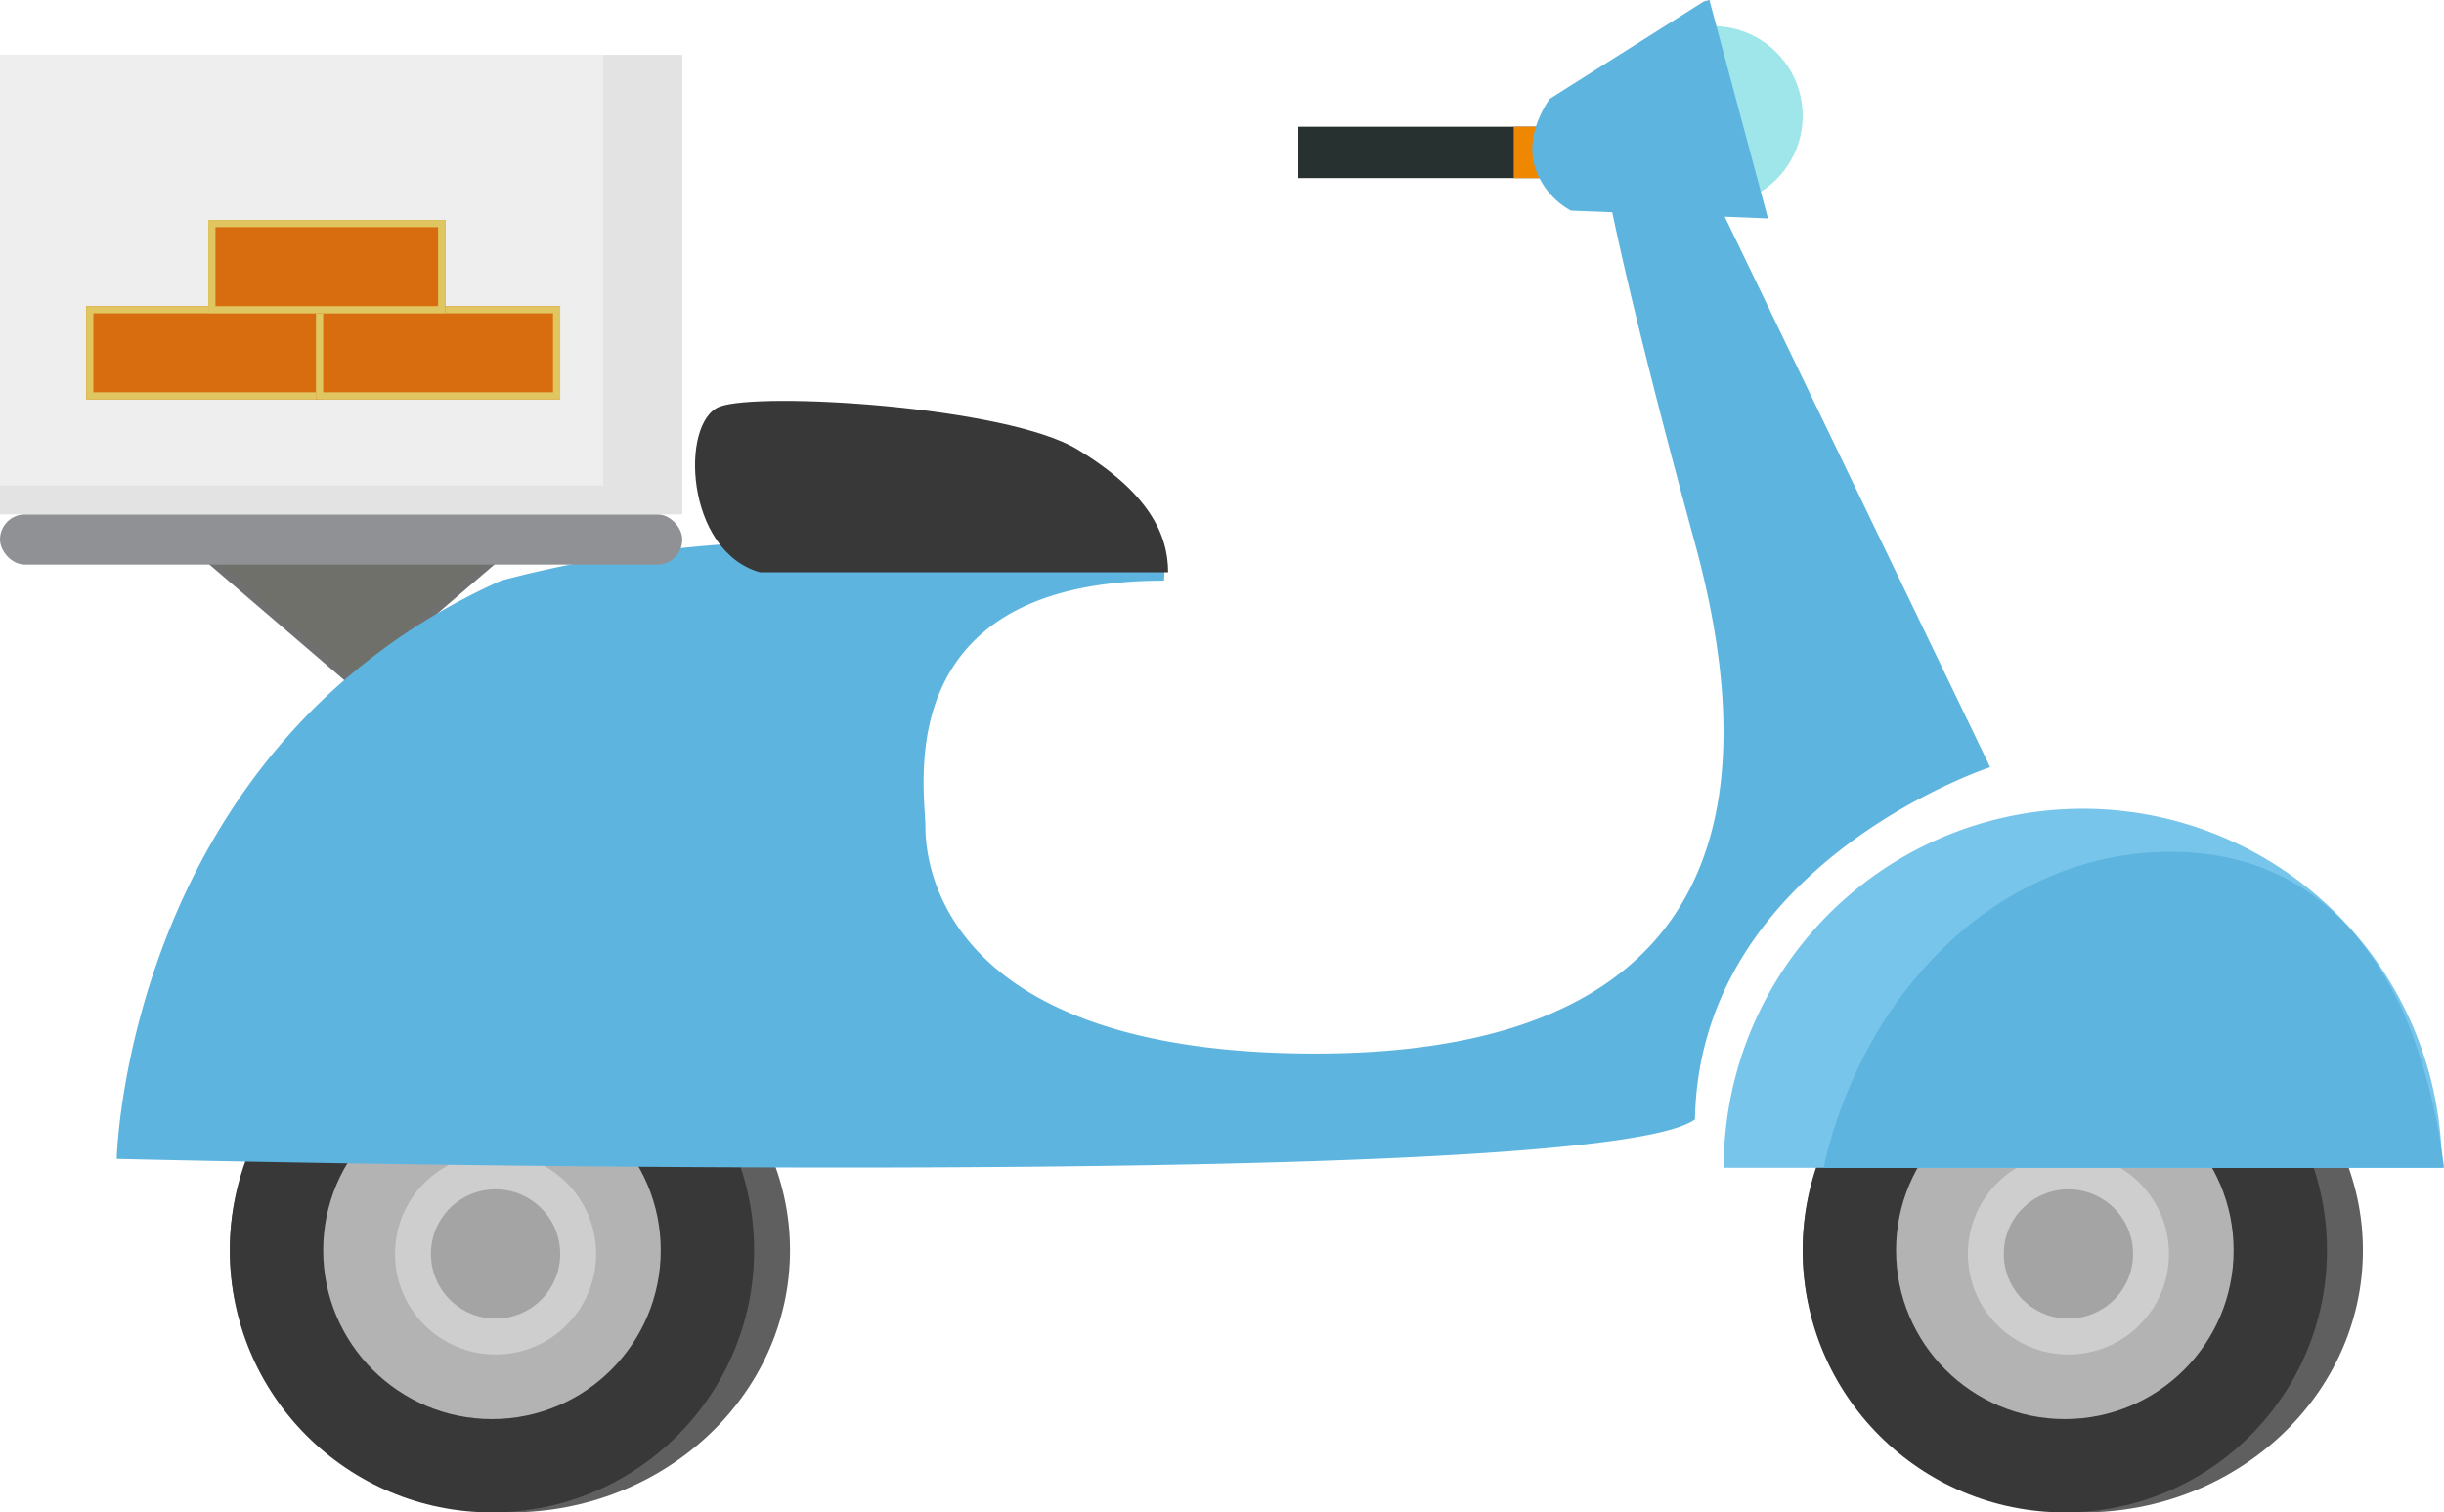 <svg xmlns="http://www.w3.org/2000/svg" width="340.293" height="210.634" viewBox="0 0 340.293 210.634">
  <g id="Group_8" data-name="Group 8" transform="translate(-933 -540.366)">
    <g id="Polygon_2" data-name="Polygon 2" transform="translate(1003 636) rotate(180)" fill="#6f706a">
      <path d="M 40.648 17.5 L 1.352 17.5 L 21 0.659 L 40.648 17.5 Z" stroke="none"/>
      <path d="M 21 1.317 L 2.703 17 L 39.297 17 L 21 1.317 M 21 0 L 42 18 L 0 18 L 21 0 Z" stroke="none" fill="#707070"/>
    </g>
    <g id="Group_6" data-name="Group 6" transform="translate(-122.188 91.014)">
      <rect id="Rectangle_3" data-name="Rectangle 3" width="38" height="7.152" transform="translate(1235.953 467)" fill="#273130"/>
      <rect id="Rectangle_4" data-name="Rectangle 4" width="8" height="7.152" transform="translate(1265.953 467)" fill="#f08700"/>
    </g>
    <circle id="Ellipse_10" data-name="Ellipse 10" cx="12.5" cy="12.5" r="12.5" transform="translate(1159 544)" fill="#9fe6ea"/>
    <g id="Group_3" data-name="Group 3" transform="translate(-202 -7)">
      <ellipse id="Ellipse_7" data-name="Ellipse 7" cx="39" cy="36.5" rx="39" ry="36.5" transform="translate(1167 685)" fill="#5f5f5f"/>
      <circle id="Ellipse_1" data-name="Ellipse 1" cx="36.5" cy="36.5" r="36.5" transform="translate(1167 685)" fill="#383838"/>
      <circle id="Ellipse_4" data-name="Ellipse 4" cx="23.5" cy="23.5" r="23.5" transform="translate(1180 698)" fill="#b3b3b3"/>
      <circle id="Ellipse_5" data-name="Ellipse 5" cx="14" cy="14" r="14" transform="translate(1190 708)" fill="#cecece"/>
      <circle id="Ellipse_6" data-name="Ellipse 6" cx="9" cy="9" r="9" transform="translate(1195 713)" fill="#a4a4a4"/>
    </g>
    <g id="Group_4" data-name="Group 4" transform="translate(17 -7)">
      <ellipse id="Ellipse_7-2" data-name="Ellipse 7" cx="39" cy="36.5" rx="39" ry="36.5" transform="translate(1167 685)" fill="#5f5f5f"/>
      <circle id="Ellipse_1-2" data-name="Ellipse 1" cx="36.5" cy="36.5" r="36.5" transform="translate(1167 685)" fill="#383838"/>
      <circle id="Ellipse_4-2" data-name="Ellipse 4" cx="23.5" cy="23.5" r="23.5" transform="translate(1180 698)" fill="#b3b3b3"/>
      <circle id="Ellipse_5-2" data-name="Ellipse 5" cx="14" cy="14" r="14" transform="translate(1190 708)" fill="#cecece"/>
      <circle id="Ellipse_6-2" data-name="Ellipse 6" cx="9" cy="9" r="9" transform="translate(1195 713)" fill="#a4a4a4"/>
    </g>
    <path id="Subtraction_1" data-name="Subtraction 1" d="M138,50H38a50,50,0,1,1,100,0Z" transform="translate(1135 653)" fill="#78C5EB"/>
    <path id="Subtraction_2" data-name="Subtraction 2" d="M74,173c-10.993,0-19.912-4.2-26.51-12.5a48.98,48.98,0,0,1-7.526-13.937A82.731,82.731,0,0,1,35.906,129h86.388a64.936,64.936,0,0,1-6.709,17.566A56.944,56.944,0,0,1,104.67,160.5a48.021,48.021,0,0,1-14.176,9.185A42.794,42.794,0,0,1,74,173Z" transform="translate(1309.199 831.999) rotate(180)" fill="#5db4df"/>
    <path id="Path_2" data-name="Path 2" d="M1375,303.94l41.1,85.268s-40.475,13.295-41.1,49.052c-14.374,10.544-219.752,5.5-219.752,5.5s1.241-57.08,53.513-80.528c26.455-7.089,56.467-6.875,92.317-3.1a30.39,30.39,0,0,1,0,3.1c-38.593,0-33.225,29.05-33.225,34.349s2.543,31.509,54.265,31.509,64.506-28.423,52.883-71.057-13-54.095-13-54.095Z" transform="translate(-206 258)" fill="#5db4df"/>
    <path id="Intersection_1" data-name="Intersection 1" d="M16.785,23.594A10.656,10.656,0,0,1,13.5,16.25c0-3.1,1.631-6,4.453-8.457L42.179.255Q42.588.249,43,.249v31.5Z" transform="matrix(0.966, -0.259, 0.259, 0.966, 1129.407, 551.254)" fill="#5db4df"/>
    <path id="Path_3" data-name="Path 3" d="M-2.823,9.011c5.5-2.131,39.971-.042,49.846,5.945s12.62,11.779,12.62,17.112H2.817C-7.634,29.128-8.327,11.142-2.823,9.011Z" transform="translate(1036 588)" fill="#383838"/>
    <rect id="Rectangle_5" data-name="Rectangle 5" width="95" height="7" rx="3.5" transform="translate(933 612)" fill="#909195"/>
    <rect id="Rectangle_6" data-name="Rectangle 6" width="95" height="64" transform="translate(933 548)" fill="#e3e3e3"/>
    <rect id="Rectangle_7" data-name="Rectangle 7" width="84" height="60" transform="translate(933 548)" fill="#eee"/>
    <g id="Group_7" data-name="Group 7" transform="translate(-228 98)">
      <g id="Rectangle_8" data-name="Rectangle 8" transform="translate(1173 485)" fill="#d86d0f" stroke="#dfc660" stroke-width="1">
        <rect width="33" height="13" stroke="none"/>
        <rect x="0.5" y="0.5" width="32" height="12" fill="none"/>
      </g>
      <g id="Rectangle_9" data-name="Rectangle 9" transform="translate(1205 485)" fill="#d86d0f" stroke="#dfc660" stroke-width="1">
        <rect width="34" height="13" stroke="none"/>
        <rect x="0.5" y="0.5" width="33" height="12" fill="none"/>
      </g>
      <g id="Rectangle_10" data-name="Rectangle 10" transform="translate(1190 473)" fill="#d86d0f" stroke="#dfc660" stroke-width="1">
        <rect width="33" height="13" stroke="none"/>
        <rect x="0.5" y="0.5" width="32" height="12" fill="none"/>
      </g>
    </g>
  </g>
</svg>
